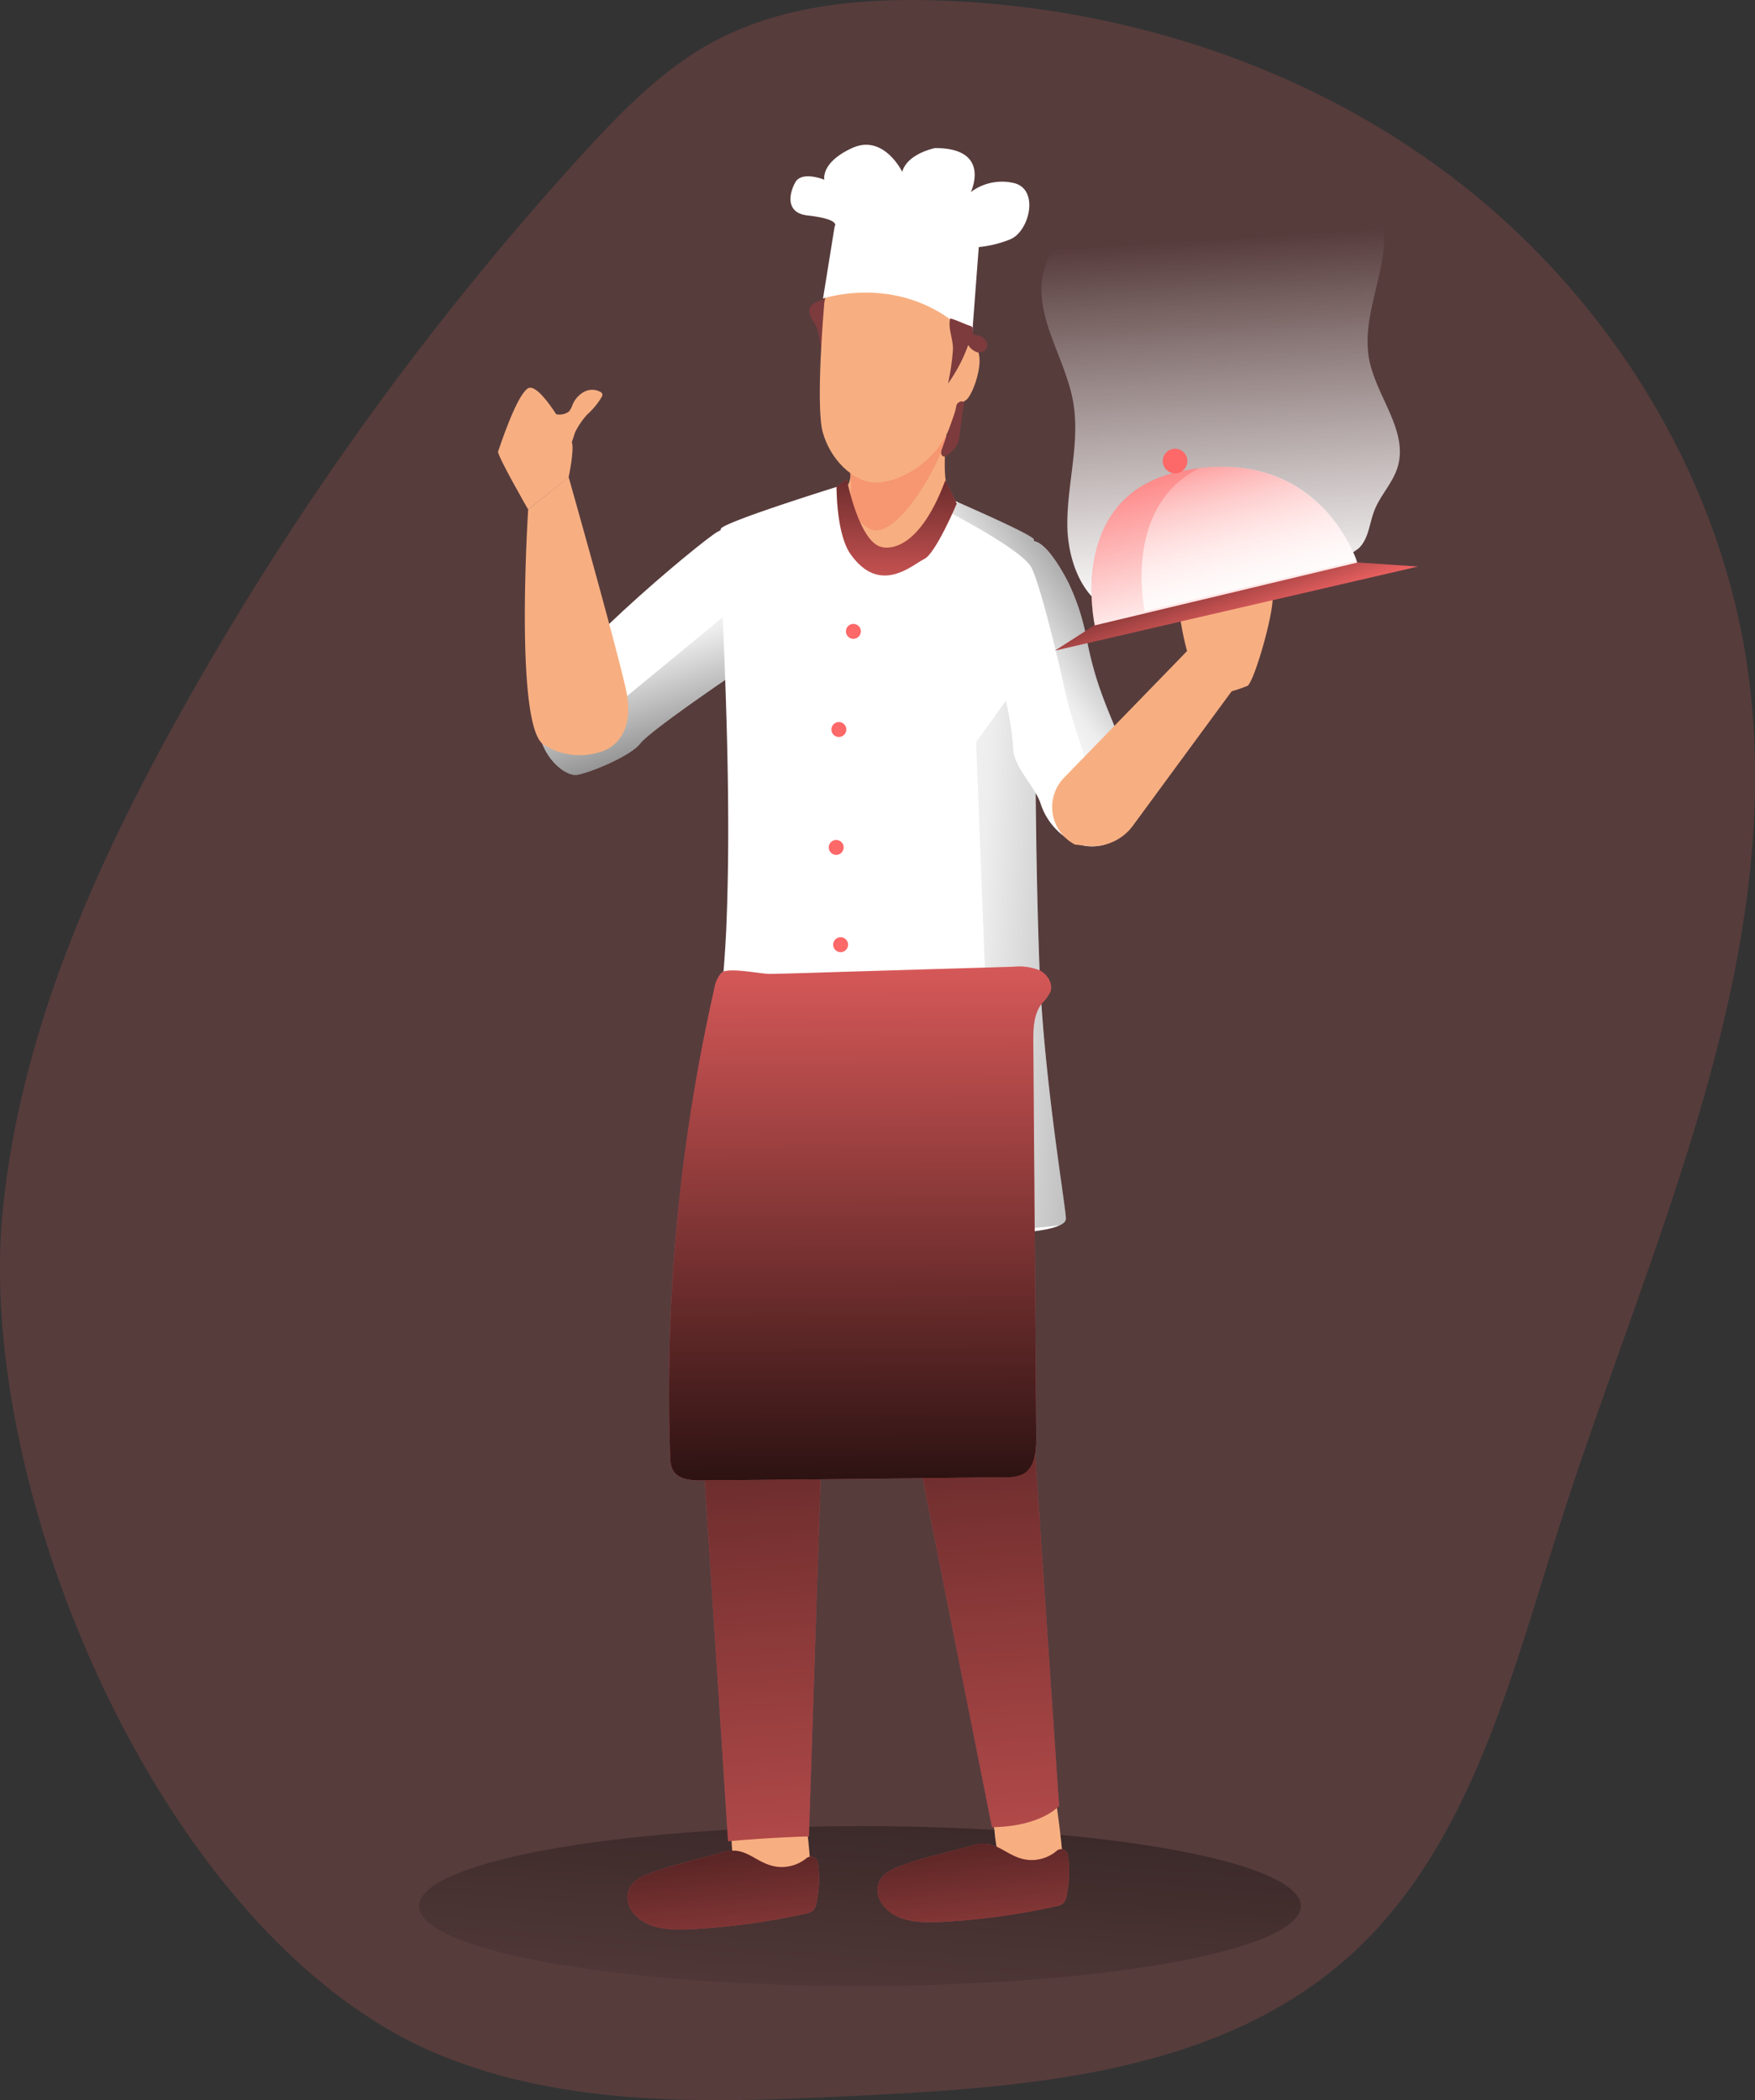 <svg id="Layer_1" data-name="Layer 1" xmlns="http://www.w3.org/2000/svg" xmlns:xlink="http://www.w3.org/1999/xlink" viewBox="0 0 291.14 348.34"><rect x="0" y="0" width="291.14" height="348.34" fill="#333333" stroke="none"/><defs><linearGradient id="linear-gradient" x1="260.4" y1="40.96" x2="264.34" y2="102.27" gradientUnits="userSpaceOnUse"><stop offset="0.02" stop-color="#fff" stop-opacity="0"/><stop offset="0.39" stop-color="#fff" stop-opacity="0.39"/><stop offset="1" stop-color="#fff"/></linearGradient><linearGradient id="linear-gradient-2" x1="150.19" y1="215.22" x2="139.69" y2="355.98" gradientUnits="userSpaceOnUse"><stop offset="0.01"/><stop offset="0.83" stop-opacity="0.07"/><stop offset="1" stop-opacity="0"/></linearGradient><linearGradient id="linear-gradient-3" x1="195.88" y1="142.84" x2="216.9" y2="404.31" xlink:href="#linear-gradient-2"/><linearGradient id="linear-gradient-4" x1="178.32" y1="151.93" x2="161.97" y2="102.87" xlink:href="#linear-gradient-2"/><linearGradient id="linear-gradient-5" x1="310.71" y1="166.02" x2="203.84" y2="160.32" xlink:href="#linear-gradient-2"/><linearGradient id="linear-gradient-6" x1="264.7" y1="82.36" x2="221.78" y2="113.02" xlink:href="#linear-gradient-2"/><linearGradient id="linear-gradient-7" x1="208.7" y1="61.77" x2="207.39" y2="113.89" xlink:href="#linear-gradient-2"/><linearGradient id="linear-gradient-8" x1="199.44" y1="84.11" x2="207.32" y2="107.47" xlink:href="#linear-gradient-2"/><linearGradient id="linear-gradient-9" x1="255.26" y1="72.5" x2="264.02" y2="105.79" xlink:href="#linear-gradient"/><linearGradient id="linear-gradient-10" x1="259.56" y1="71.92" x2="268.06" y2="104.24" xlink:href="#linear-gradient"/><linearGradient id="linear-gradient-11" x1="175.68" y1="280.68" x2="185.32" y2="371.49" xlink:href="#linear-gradient-2"/><linearGradient id="linear-gradient-12" x1="217.06" y1="278.33" x2="226.69" y2="369.14" xlink:href="#linear-gradient-2"/><linearGradient id="linear-gradient-13" x1="202.28" y1="271.73" x2="201.85" y2="128.07" xlink:href="#linear-gradient-2"/></defs><title>Chef</title><path d="M132.74,343.49c21.65,8.74,45.72,7.74,69,6.6,29-1.41,60.4-3.82,82-23.62,19.55-17.92,26.3-45.79,34.48-71.32C333.29,208,356.77,160.41,349,111.46,344,80.28,326,51.88,301.48,32.78S246.14,3.66,215.33,2.57c-13.1-.46-26.69.76-38.21,7.17-8.08,4.5-14.68,11.3-21,18.18A496.45,496.45,0,0,0,89.33,120.7c-14.25,25.52-26.46,53-29.46,82.21C55,250,86.78,325,132.74,343.49Z" transform="translate(-59.38 -2.48)" fill="#fd6868" opacity="0.18" style="isolation:isolate"/><path d="M236.44,89.31c0-6.81,2.17-13.63.94-20.32-1.32-7.23-6.5-14-4.93-21.21,1-4.48,4.41-8,7.7-11.16l6.33-6.18a8.17,8.17,0,0,1,2.42-1.85,8.31,8.31,0,0,1,3.1-.46q9.86-.18,19.71.2c5.44.2,11.57.88,14.93,5.16,3,3.88,2.69,9.38,1.63,14.19s-2.69,9.71-1.73,14.54c1.22,6.13,6.53,11.81,4.68,17.78-.8,2.61-2.88,4.65-3.86,7.2-.81,2.1-.92,4.59-2.52,6.17a8.63,8.63,0,0,1-4,1.84c-10.5,2.78-21,6.28-31.54,8.78C240.63,106.06,236.41,97.05,236.44,89.31Z" transform="translate(-59.38 -2.48)" fill="url(#linear-gradient)"/><ellipse cx="142.66" cy="316.15" rx="73.14" ry="13.26" fill="url(#linear-gradient-2)"/><path d="M192.8,302.59s1.58,10.35.73,11.53-5.82.78-8.88.11-3.8-4.64-3.8-4.64l-.21-3.26Z" transform="translate(-59.38 -2.48)" fill="#f7af81"/><path d="M234.22,299s2,12.66,1.32,13.76-5.37.93-8.1.6-3.08-7.25-3.08-7.25l-.46-2.83Z" transform="translate(-59.38 -2.48)" fill="#f7af81"/><path d="M193.76,54.77a8.12,8.12,0,0,0,.84,1.49c1.05,1.85.54,4.37,1.84,6.06.32-1.36,3-10.92,1.73-11.54-.3-.15-1.88,1.17-2.25,1.34C194.78,52.61,193.19,53,193.76,54.77Z" transform="translate(-59.38 -2.48)" fill="#7d3b3d"/><path d="M227.47,175.42l2.6,53.06,5,73.52s-2.87,3.44-11.13,3.55l-14.86-74.82-7-38-6,37.09-2.51,77.26s-5.83.12-13.41.8l-4.91-76.18,4.86-59Z" transform="translate(-59.38 -2.48)" fill="#fd6868"/><path d="M227.47,175.42l2.6,53.06,5,73.52s-2.87,3.44-11.13,3.55l-14.86-74.82-7-38-6,37.09-2.51,77.26s-5.83.12-13.41.8l-4.91-76.18,4.86-59Z" transform="translate(-59.38 -2.48)" fill="url(#linear-gradient-3)"/><path d="M185.13,89.5l-4.55,25.15h0c-.41.27-13.45,9.12-15,11.16s-8.16,4.78-10.42,5.18-7.29-3.9-6.48-10.46,27-28.3,29.74-29.85S185.13,89.5,185.13,89.5Z" transform="translate(-59.38 -2.48)" fill="#fff"/><path d="M182.19,102.46l-1.61,12.19h0c-.41.27-13.45,9.12-15,11.16s-8.16,4.78-10.42,5.18-7.29-3.9-6.48-10.46l14-2Z" transform="translate(-59.38 -2.48)" fill="url(#linear-gradient-4)"/><path d="M236.2,204.66c0,.4-.39.75-1,1.05-4.29,2.06-21.25,1.67-31.72.61-1-.1-1.3-14.51-1.3-14.51s-3.68,13.89-4.52,13.72c-9.06-1.72-24.53-3.5-24.53-3.5a234.3,234.3,0,0,0,6.72-45.26c1.33-30.57-1.8-65.9-.81-66.7,1.79-1.44,19.11-6.82,19.11-6.82l18,1.56,2.21,1c3.8,1.68,11.28,5,12.42,6,.06,0,.1.22.14.51.12.9.18,2.93.21,5.84.07,6.8,0,18.39.06,31.64,0,1.4,0,2.82,0,4.26.08,9.52.27,19.71.65,29.47C232.56,181.73,236.3,203.29,236.2,204.66Z" transform="translate(-59.38 -2.48)" fill="#fff"/><path d="M236.2,204.66c0,.4-.39.75-1,1.05a136,136,0,0,1-13.6,1l2.34-13.14-2.63-68,6.72-9.34,3.12,13.58c0,10.71.22,22.51.67,33.73C232.56,181.73,236.3,203.29,236.2,204.66Z" transform="translate(-59.38 -2.48)" fill="url(#linear-gradient-5)"/><path d="M245.83,140.3c-1.69,2.5-5.32,3.18-8.1,2a11,11,0,0,1-5.76-6.64,9.65,9.65,0,0,0-.8-1.66c-1.39-2.38-3.62-4.89-3.72-7.32-.27-5.77-2.41-11.53-2.42-17.31,0-4.45,3-9.25,4.61-13.82a19.31,19.31,0,0,0,.89-3.3,1.37,1.37,0,0,1,.35,0c2.2.28,4.9,5.23,5.73,6.87a36.47,36.47,0,0,1,3,9.18c1.28,6.39,2.5,9.44,5,15.44.89,2.1,1.19,7.73,1.8,9.93A8,8,0,0,1,245.83,140.3Z" transform="translate(-59.38 -2.48)" fill="#fff"/><path d="M244.67,123.77l-4.75,6S236.86,121,236,116.84c-.78-3.68-3.27-14.21-4.9-18.72a13.39,13.39,0,0,0-.58-1.43,5,5,0,0,0-.87-1.12c-3.26-3.27-13.15-8.29-13.15-8.29l1.83-1.5c3.8,1.68,11.28,5,12.42,6,.06,0,.1.22.14.51,2.2.28,4.9,5.23,5.73,6.87a36.47,36.47,0,0,1,3,9.18C240.9,114.72,242.12,117.77,244.67,123.77Z" transform="translate(-59.38 -2.48)" fill="url(#linear-gradient-6)"/><path d="M216.69,71.65s-1.15,8.38-.23,11.48-3.34,12.39-9.65,13-7.28-10.16-7.4-11.42,1.73-2.07.81-5.17S215.72,67.92,216.69,71.65Z" transform="translate(-59.38 -2.48)" fill="#f7af81"/><path d="M200.22,79.5a16.69,16.69,0,0,1-.26,7.67c1.67,1.27,3.21,3.45,5,3.28,3.78-.34,9.18-8.79,11.19-14.69,0-.11.07-.22.1-.33.18-2.12.4-3.78.4-3.78C215.72,67.92,199.31,76.4,200.22,79.5Z" transform="translate(-59.38 -2.48)" fill="#f69771"/><path d="M241.79,131.48" transform="translate(-59.38 -2.48)" fill="none" stroke="#000" stroke-miterlimit="10" stroke-width="0.55"/><path d="M196.08,53.27s-1.43,16.47-.21,20.91,5,8.29,8.79,8.33,9.54-3.07,12.13-8.75,4-19.6,3.39-21.51-4.38-7.94-14.51-7.12C198.7,45.69,196.11,50.74,196.08,53.27Z" transform="translate(-59.38 -2.48)" fill="#f7af81"/><path d="M217.79,62.65s.29-3.85,2.93-2.81.11,8.26-1.1,9a3.57,3.57,0,0,1-1.83.71" transform="translate(-59.38 -2.48)" fill="#f7af81"/><path d="M159.35,127.07s5.87-1.59,3.82-10.46-9.46-35-9.46-35L147,87s-2.33,35.87,2.57,39A11.16,11.16,0,0,0,159.35,127.07Z" transform="translate(-59.38 -2.48)" fill="#f7af81"/><path d="M153.71,81.64s1-4.64.52-5.88-5.38-10.13-7.31-8.84-4.69,9.86-4.91,10.44S147,87,147,87Z" transform="translate(-59.38 -2.48)" fill="#f7af81"/><path d="M247.33,139.42,264,116.73l-.49-13.68-27.7,28.52a7,7,0,0,0,1.91,11l2.06.21A8.26,8.26,0,0,0,247.33,139.42Z" transform="translate(-59.38 -2.48)" fill="#f7af81"/><path d="M261.75,117.62a26.89,26.89,0,0,0,4.56-1.37c1.22-.65,5.1-14.5,4-15.42s-5.66-3.52-6.93-2.68-8.12,7.42-8.12,7.42S257.2,119,261.75,117.62Z" transform="translate(-59.38 -2.48)" fill="#f7af81"/><path d="M198.16,83.25,199.85,82s2,10.15,5.62,11.17c0,0,5.77,2.26,10.73-11L218.1,86s-3.51,8.32-5.4,9.2-7.36,6.18-12.27-.88C198.1,90.93,198.16,83.25,198.16,83.25Z" transform="translate(-59.38 -2.48)" fill="#fd6868"/><path d="M198.16,83.25,199.85,82s2,10.15,5.62,11.17c0,0,5.77,2.26,10.73-11L218.1,86s-3.51,8.32-5.4,9.2-7.36,6.18-12.27-.88C198.1,90.93,198.16,83.25,198.16,83.25Z" transform="translate(-59.38 -2.48)" fill="url(#linear-gradient-7)"/><path d="M156.81,71.22a12.44,12.44,0,0,0,2.39-2.9.73.73,0,0,0,.08-.55.64.64,0,0,0-.27-.27,2.83,2.83,0,0,0-2.79,0,4.39,4.39,0,0,0-1.88,2.17,3.35,3.35,0,0,1-.58,1.07,2.62,2.62,0,0,1-2.33.39.94.94,0,0,0-.6,0c-.31.16-.35.58-.32.93.09,1.09,1.47,4.8,3.07,4.52.66-.12,1-2,1.27-2.53A12.61,12.61,0,0,1,156.81,71.22Z" transform="translate(-59.38 -2.48)" fill="#f7af81"/><path d="M195.91,52s14-4.76,24.69,6.63l1.15-15.17a18.68,18.68,0,0,0,5.11-1.24c3.21-1.17,5-8.17.87-9.34a8.6,8.6,0,0,0-7.3,1.46s3.51-7.3-5.91-7.3c0,0-4.6.87-5.47,3.94,0,0-3.07-6.35-8.32-3.94s-4.6,5.25-4.6,5.25-3.73-1.53-4.82.44-1.57,5.07,2,5.48c5.69.65,4.53,1.82,4.53,1.82Z" transform="translate(-59.38 -2.48)" fill="#fff"/><path d="M216.65,66.1A26.34,26.34,0,0,0,220,59.7a2.69,2.69,0,0,0,1.39,1.17,1.4,1.4,0,0,0,1.62-.55,1.38,1.38,0,0,0-.26-1.55,2.52,2.52,0,0,0-1.47-.73.78.78,0,0,1-.43-.17c-.26-.28,0-.77-.15-1.09a.86.86,0,0,0-.47-.28c-.91-.3-2.33-1-3.21-1.2-.46,1.47.55,3.6.44,5.21A39,39,0,0,1,216.65,66.1Z" transform="translate(-59.38 -2.48)" fill="#7d3b3d"/><path d="M218.53,74.77a5,5,0,0,1-.27,1.26,5.17,5.17,0,0,1-1.81,2,.87.87,0,0,1-.37.19.57.57,0,0,1-.56-.5,1.53,1.53,0,0,1,.14-.81l1.94-5.5a7.76,7.76,0,0,0,.36-1.25,1.89,1.89,0,0,1,.14-.58c.14-.27.63-.66,1-.48s.06,1.2,0,1.54Z" transform="translate(-59.38 -2.48)" fill="#7d3b3d"/><polygon points="175.02 107.91 235.22 93.97 225.17 93.3 181.58 103.71 175.02 107.91" fill="#fd6868"/><polygon points="175.02 107.91 235.22 93.97 225.17 93.3 181.58 103.71 175.02 107.91" fill="url(#linear-gradient-8)"/><path d="M241,106.2S236.22,84.79,255,80.71c23.21-5,29.51,15.08,29.51,15.08Z" transform="translate(-59.38 -2.48)" fill="#fd6868"/><path d="M284.55,95.79,241,106.2S236.22,84.79,255,80.71c1.11-.24,2.18-.42,3.21-.55,19-2.42,25.31,12.87,26.19,15.3Z" transform="translate(-59.38 -2.48)" fill="url(#linear-gradient-9)"/><path d="M284.43,95.46l-35.14,8.4s-3.82-17.21,9-23.7C277.2,77.74,283.55,93,284.43,95.46Z" transform="translate(-59.38 -2.48)" fill="url(#linear-gradient-10)"/><circle cx="194.93" cy="76.47" r="2.04" fill="#fd6868"/><path d="M167.05,313.28c-1.74.66-3.58,1.68-3.58,3.91a4,4,0,0,0,.86,2.43c2.13,2.86,6.07,3,9.53,2.86a116,116,0,0,0,19.19-2.6,2.62,2.62,0,0,0,1.19-.49,2.42,2.42,0,0,0,.6-1.34,19.32,19.32,0,0,0,.2-6.61,1.16,1.16,0,0,0-1.87-.75,6.47,6.47,0,0,1-4.47,1.46c-3.85-.25-5.32-3.62-9.25-2.47C175.36,310.87,171,311.76,167.05,313.28Z" transform="translate(-59.38 -2.48)" fill="#fd6868"/><path d="M208.55,312.08c-1.74.66-3.58,1.68-3.59,3.9a4.1,4.1,0,0,0,.87,2.44c2.12,2.86,6.07,3,9.53,2.85a116,116,0,0,0,19.19-2.6,2.52,2.52,0,0,0,1.19-.49,2.36,2.36,0,0,0,.6-1.34,19.46,19.46,0,0,0,.19-6.68,1.12,1.12,0,0,0-1.81-.72A6.46,6.46,0,0,1,230.2,311c-3.85-.26-5.33-3.62-9.25-2.48C216.86,309.67,212.54,310.56,208.55,312.08Z" transform="translate(-59.38 -2.48)" fill="#fd6868"/><path d="M167.05,313.28c-1.74.66-3.58,1.68-3.58,3.91a4,4,0,0,0,.86,2.43c2.13,2.86,6.07,3,9.53,2.86a116,116,0,0,0,19.19-2.6,2.62,2.62,0,0,0,1.19-.49,2.42,2.42,0,0,0,.6-1.34,19.32,19.32,0,0,0,.2-6.61,1.16,1.16,0,0,0-1.87-.75,6.47,6.47,0,0,1-4.47,1.46c-3.85-.25-5.32-3.62-9.25-2.47C175.36,310.87,171,311.76,167.05,313.28Z" transform="translate(-59.38 -2.48)" fill="url(#linear-gradient-11)"/><path d="M208.55,312.08c-1.74.66-3.58,1.68-3.59,3.9a4.1,4.1,0,0,0,.87,2.44c2.12,2.86,6.07,3,9.53,2.85a116,116,0,0,0,19.19-2.6,2.52,2.52,0,0,0,1.19-.49,2.36,2.36,0,0,0,.6-1.34,19.46,19.46,0,0,0,.19-6.68,1.12,1.12,0,0,0-1.81-.72A6.46,6.46,0,0,1,230.2,311c-3.85-.26-5.33-3.62-9.25-2.48C216.86,309.67,212.54,310.56,208.55,312.08Z" transform="translate(-59.38 -2.48)" fill="url(#linear-gradient-12)"/><circle cx="141.57" cy="104.72" r="1.24" fill="#fd6868"/><circle cx="139.16" cy="121" r="1.24" fill="#fd6868"/><circle cx="138.72" cy="140.56" r="1.24" fill="#fd6868"/><circle cx="139.45" cy="156.69" r="1.24" fill="#fd6868"/><circle cx="139.74" cy="180.78" r="1.24" fill="#fd6868"/><path d="M227.48,162.83a9.12,9.12,0,0,1,4.35.59c1.33.67,2.32,2.26,1.78,3.64a8.06,8.06,0,0,1-1.42,1.9c-1.36,1.77-1.41,4.18-1.39,6.42l.48,65.63c0,2.24-.22,4.93-2.2,6a6.08,6.08,0,0,1-2.84.49q-25.25.32-50.49.53c-1.75,0-3.82-.14-4.71-1.65a5,5,0,0,1-.49-2.39,303.78,303.78,0,0,1,7.31-77.46,5.24,5.24,0,0,1,1.19-2.69c1-1,6.58.21,8.08.18,4.55-.08,9.09-.26,13.63-.39Z" transform="translate(-59.38 -2.48)" fill="#fd6868"/><path d="M227.48,162.83a9.12,9.12,0,0,1,4.35.59c1.33.67,2.32,2.26,1.78,3.64a8.06,8.06,0,0,1-1.42,1.9c-1.36,1.77-1.41,4.18-1.39,6.42l.48,65.63c0,2.24-.22,4.93-2.2,6a6.08,6.08,0,0,1-2.84.49q-25.25.32-50.49.53c-1.75,0-3.82-.14-4.71-1.65a5,5,0,0,1-.49-2.39,303.78,303.78,0,0,1,7.31-77.46,5.24,5.24,0,0,1,1.19-2.69c1-1,6.58.21,8.08.18,4.55-.08,9.09-.26,13.63-.39Z" transform="translate(-59.38 -2.48)" fill="url(#linear-gradient-13)"/></svg>